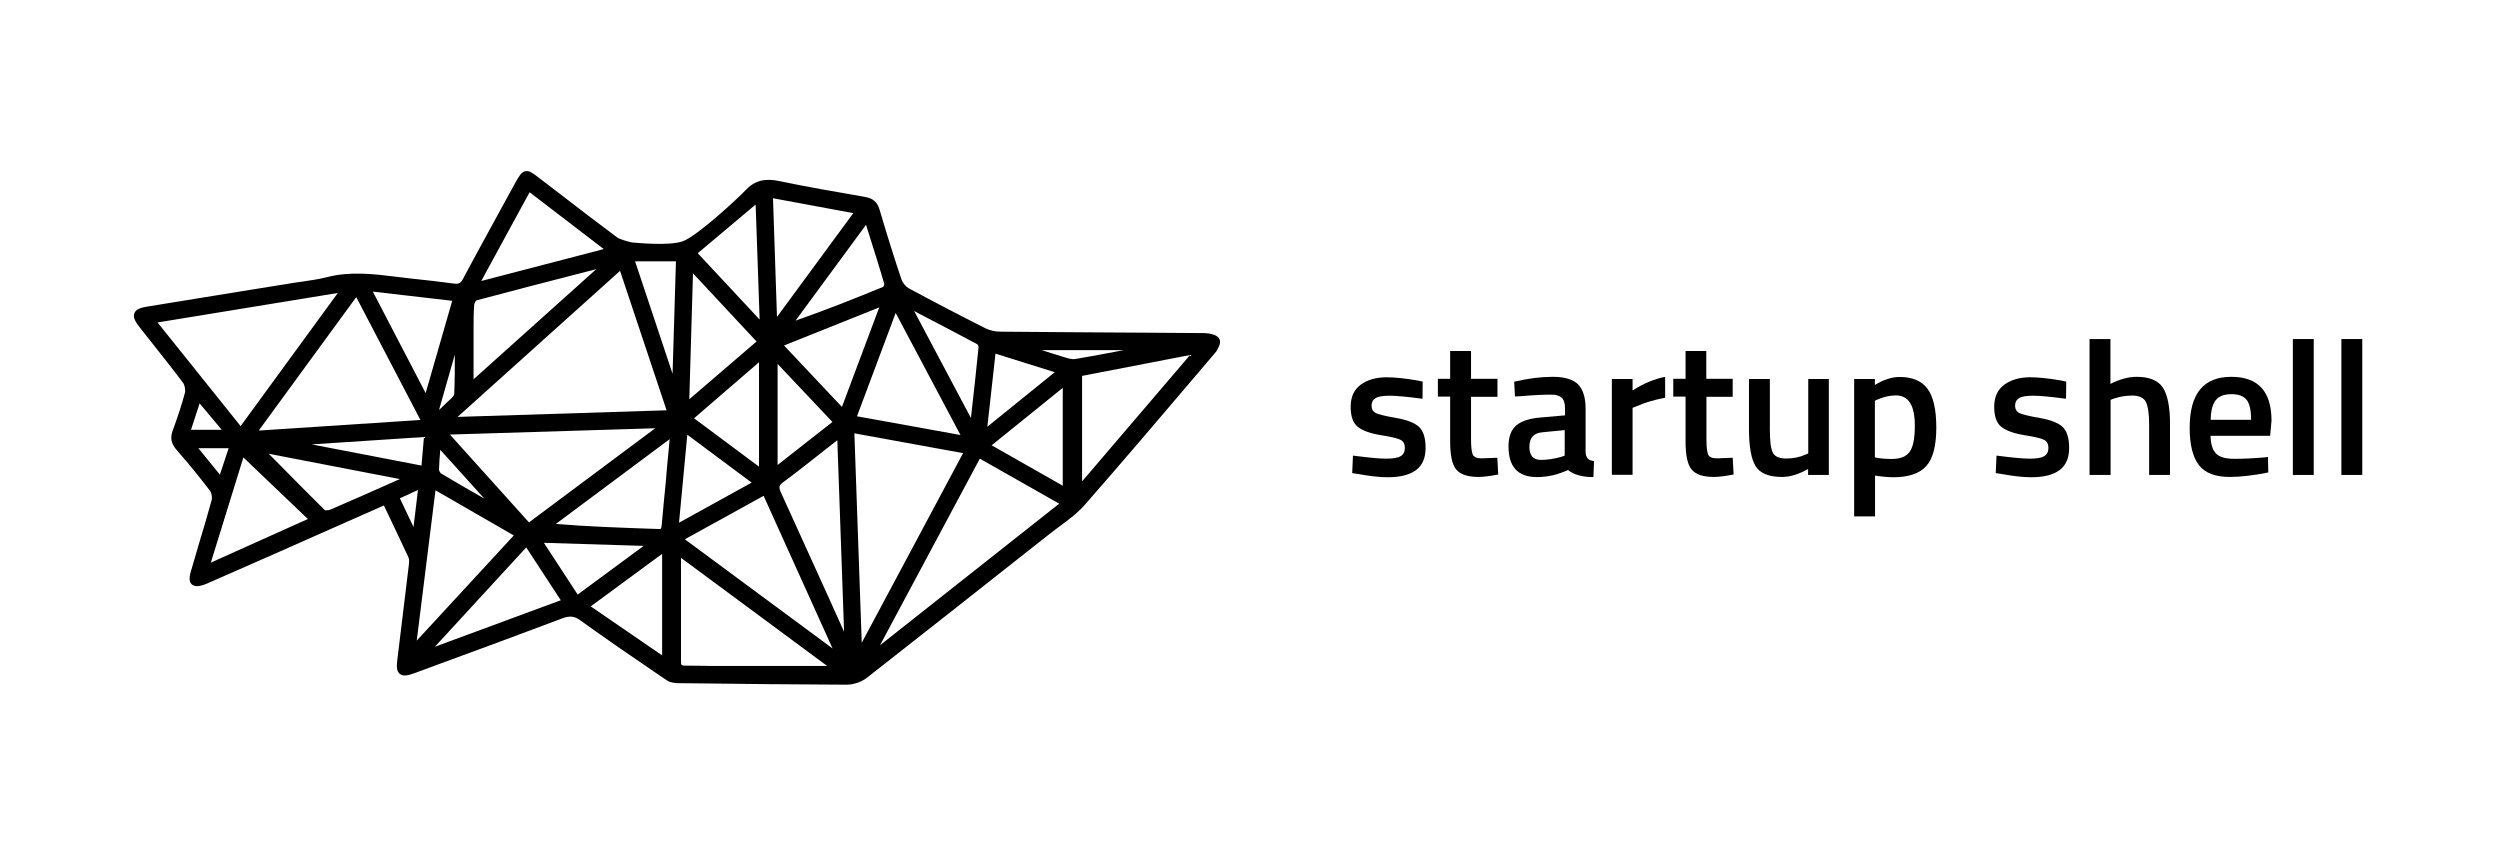 <?xml version="1.0" encoding="utf-8"?>
<!-- Generator: Adobe Illustrator 21.1.0, SVG Export Plug-In . SVG Version: 6.00 Build 0)  -->
<svg version="1.1" xmlns="http://www.w3.org/2000/svg" xmlns:xlink="http://www.w3.org/1999/xlink" x="0px" y="0px"
	 viewBox="0 0 1628.1 556.9" style="enable-background:new 0 0 1628.1 556.9;" xml:space="preserve">
<style type="text/css">
	.st0{fill:#D74034;}
	.st1{fill:none;}
	.st2{fill:#FFFFFF;}
</style>
<g id="Full_Logo_-_White_on_Red">
</g>
<g id="Full_Logo_-_Red_on_Transparent">
</g>
<g id="Full_Logo_-_White_on_Black">
</g>
<g id="Full_Logo_-_Black_on_Transparent">
	<g>
		<g>
			<polygon class="st1" points="148.9,291.9 129.2,291.9 143.2,309.1 			"/>
			<polygon class="st1" points="220,190.8 102.6,210 156.7,277.5 			"/>
			<polygon class="st1" points="431.2,360.7 384.7,394.9 431.2,426.8 			"/>
			<polygon class="st1" points="419.2,355.5 354.2,353.5 376.2,387.2 			"/>
			<polygon class="st1" points="342.7,356.5 283.1,421.2 365.2,390.9 			"/>
			<path class="st1" d="M287.2,308.3c9.3,5.5,18.9,11,28.2,16.4l-28.7-31.8c0,0.1,0,0.2,0,0.3c-0.4,4.6-0.8,8.6-0.8,12.6
				C285.9,306.6,286.7,308,287.2,308.3z"/>
			<polygon class="st1" points="426.7,278.9 293,283 344.5,340.1 			"/>
			<path class="st1" d="M285.9,267c1.5-1.3,2.9-2.6,4.2-4c0.6-0.7,1.3-1.3,2-1.9c1.4-1.3,3.6-3.3,3.7-4.4c0.4-8.5,0.4-17.3,0.4-25.8
				L285.9,267z"/>
			<polygon class="st1" points="242.8,189.9 277.3,255.9 294.5,195.8 			"/>
			<polygon class="st1" points="298,271.5 434.1,267.3 403.8,176.4 			"/>
			<polygon class="st1" points="200.5,338 158.5,298 137.3,366.4 			"/>
			<path class="st1" d="M308.4,218.5c0,7.9,0,15.7,0,23.8l0,4.8l79.9-71.7l-7,1.8c-23.3,6-47.4,12.2-71,18.5c-0.5,0.4-1.5,2-1.6,3.1
				c-0.4,5.3-0.4,10.7-0.4,15.9C308.4,215.9,308.4,217.2,308.4,218.5z"/>
			<polygon class="st1" points="775,231.2 704.7,244.8 704.7,313.5 			"/>
			<path class="st1" d="M692.8,232.5c2.7,0.8,5.4,1.7,7.6,1.3c10.5-1.8,21.2-3.8,31.7-5.8h-53.7c4.6,1.5,9,2.9,13.5,4.2L692.8,232.5
				z"/>
			<polygon class="st1" points="313.4,183 393.2,162.3 344.9,125.3 			"/>
			<path class="st1" d="M443.9,433.1c0.1,0.1,0.7,0.5,2.4,0.5c1,0,2.1,0,3.1,0c3,0,6,0,9,0.1c2.9,0,5.7,0.1,8.6,0.1
				c18.5,0,37.1,0,56.4,0l15.3,0l-95.2-70.4l0,13.2c0,17.9,0,36.4,0,54.6C443.5,432.1,443.6,432.8,443.9,433.1z"/>
			<polygon class="st1" points="692.1,252.6 645.8,290.1 692.1,316.3 			"/>
			<path class="st1" d="M636.5,224.1c-12.3-6.6-24.9-13.1-37.1-19.5l-4.1-2.2l37,69.7c1.7-15.2,3.5-30.9,5-46.3
				C637.3,225.4,636.8,224.4,636.5,224.1z"/>
			<polygon class="st1" points="643,277.9 686.8,242.4 648.2,230.3 			"/>
			<polygon class="st1" points="689.8,328 638.1,298.6 573.1,420.2 			"/>
			<path class="st1" d="M211.4,332.3c0.6,0.2,2.5,0.2,3.6-0.3c14.1-6,28.3-12.4,42.1-18.5l3.2-1.4L175,295.5
				c1.1,1.2,2.3,2.3,3.4,3.5C189.7,310.5,200.5,321.5,211.4,332.3z"/>
			<path class="st1" d="M545.2,286.7c-2.6,2-5.1,4.1-7.7,6c-9.4,7.5-18.4,14.5-27.5,21.3c-2.8,2.1-3.1,3.3-1.4,7
				c10.2,22.3,20.4,44.9,30.3,66.9c3.5,7.8,7.1,15.7,10.6,23.5L545.2,286.7z"/>
			<polygon class="st1" points="506.4,302.8 542.1,274.7 506.4,237 			"/>
			<polygon class="st1" points="497.3,322.9 446,351.2 542.2,422.3 			"/>
			<polygon class="st1" points="454.4,164.9 494.7,208.1 492.2,133.2 			"/>
			<polygon class="st1" points="506,206.4 555.7,138.7 503.3,129.1 			"/>
			<polygon class="st1" points="510.6,225 548.3,265 572.6,200.2 			"/>
			<polygon class="st1" points="627.2,295.1 556.4,282.2 561.2,418.6 			"/>
			<polygon class="st1" points="144.4,279.9 130.1,262.7 124.5,279.9 			"/>
			<path class="st1" d="M565.6,151.5c-0.5-1.7-1.1-3.4-1.6-5.1l-45.9,62.4c20.1-7,39.3-14.7,57.2-22.1c0.3-0.4,0.7-1.4,0.7-1.8
				C572.7,174,569.3,163,565.6,151.5z"/>
			<polygon class="st1" points="558.1,271.1 625.4,283.3 583.3,203.8 			"/>
			<polygon class="st1" points="272.2,319.1 260.4,324.5 269.2,343.2 			"/>
			<polygon class="st1" points="334.6,348.7 283.6,319.4 271.4,417.2 			"/>
			<polygon class="st1" points="168.5,280.4 273.7,273.4 232,193.4 			"/>
			<polygon class="st1" points="276.1,284.6 202.9,289.4 274.5,303.3 			"/>
			<polygon class="st1" points="494.3,235.9 451.9,272.3 494.3,303.8 			"/>
			<polygon class="st1" points="489.5,314.3 447.6,283.1 442.3,340.4 			"/>
			<polygon class="st1" points="413.6,170.2 438,243.4 440.2,170.2 			"/>
			<polygon class="st1" points="448.9,260 492.7,222.4 451.3,178.1 			"/>
			<path class="st1" d="M361.9,341.2c20.5,1.7,40.9,2.4,60.7,3.1l6.1,0.2c1.8,0.1,2,0.1,2.2-3.2c0.4-4.8,0.9-9.5,1.3-14.3
				c0.4-4.1,0.8-8.2,1.2-12.2c0.7-7.6,1.3-15.2,2-23.2l0.5-5.6L361.9,341.2z"/>
			<path d="M794.2,221c-0.8-1.9-2.9-3.1-6.8-3.8c-1.8-0.3-3.6-0.3-5.4-0.3c-0.6,0-1.1,0-1.7,0l-28.7-0.2
				c-32.7-0.2-66.6-0.4-99.9-0.7c-3.7,0-7.1-0.8-9.7-2.1c-17.1-8.6-34-17.4-50.1-26.1c-2-1.1-4-3.5-4.8-5.7
				c-4.4-13.2-8.9-27.2-14.3-45.6c-1.5-4.9-4.2-7.3-9.3-8.2l-1.5-0.3c-18-3.1-36.5-6.3-54.6-10.1c-9.5-2-16.1-0.2-22,6.1
				c-4.4,4.7-31.1,29.6-40.7,33.1c-9.2,3.3-31.4,0.9-33.1,0.8c-2.8-0.6-7.9-2-9.7-3.3c-12.7-9.4-25.4-19.2-37.6-28.6
				c-4.4-3.4-8.8-6.8-13.2-10.1c-4.3-3.3-6.4-4.9-9-4.4c-2.6,0.6-4,3-6.7,7.9c-2.4,4.4-4.8,8.8-7.3,13.3
				c-8.7,16-17.8,32.4-26.5,48.8c-1.5,2.9-2.8,3.6-5.8,3.2c-9.4-1.3-18.9-2.3-28.2-3.3l-1.6-0.2c-2.8-0.3-5.6-0.7-8.4-1
				c-14.5-1.8-29.5-3.6-44.7,0.3c-5.4,1.4-11.2,2.2-16.7,3c-2.6,0.4-5.3,0.7-7.9,1.2l-23.7,3.8c-22.6,3.7-45.9,7.4-68.9,11.2
				c-3.4,0.6-7.1,1.4-8.2,4.3c-1,2.6,0.5,5.4,3.4,9.1c2.7,3.5,5.5,7,8.3,10.5c6.6,8.4,13.5,17,20,25.7c1.1,1.5,1.7,4.7,1.2,6.6
				c-1.9,7.1-4.4,14.9-7.9,24.4c-1.8,4.8-1.1,8.6,2.5,12.7c8.2,9.4,15.3,18.1,21.8,26.7c1,1.3,1.5,4.3,1,6.1
				c-2.5,9.2-5.3,18.5-8,27.5c-1.7,5.8-3.5,11.8-5.2,17.8l-0.1,0.2c-0.8,2.9-2,7,0.3,9.2c1.9,1.8,5.2,1.6,10.1-0.5
				c16-7,32.3-14.2,48-21.1c5.1-2.3,10.2-4.5,15.3-6.8c12.7-5.6,25.3-11.2,38.2-16.9l13.6-6l3.2,6.7c4.4,9.3,8.6,18,12.7,26.9
				c0.5,1,0.6,2.4,0.5,3.8c-2.4,20.3-5,41.5-7.6,62.7c-0.5,4.1-0.8,7.7,1.6,9.6c2.3,1.9,5.8,0.8,9.8-0.6l15.7-5.8
				c26.4-9.7,53.6-19.7,80.3-29.8c4.8-1.8,7.9-1.5,11.7,1.3c17.4,12.5,35.3,24.8,52.7,36.6l3.7,2.5c2.1,1.4,4.9,1.7,6.9,1.8l9.7,0.1
				c32.9,0.4,66.9,0.8,100.4,0.9c0,0,0,0,0,0c4.6,0,9.9-1.8,13.5-4.7c36.3-28.4,73-57.4,108.6-85.5l10.3-8.1c2.1-1.7,4.4-3.3,6.6-5
				c5.7-4.2,11.6-8.6,16.3-14c23.4-26.7,46.9-54.3,69.5-80.9c5.3-6.3,10.6-12.5,16-18.8C792.3,228.1,795.6,224.1,794.2,221z
				 M313.4,183l31.5-57.8l48.3,37L313.4,183z M310.3,195.6c23.6-6.3,47.7-12.5,71-18.5l7-1.8L308.4,247l0-4.8c0-8,0-15.9,0-23.8
				c0-1.3,0-2.6,0-3.9c0-5.2,0-10.6,0.4-15.9C308.8,197.7,309.8,196,310.3,195.6z M775,231.2l-70.3,82.3v-68.7L775,231.2z
				 M678.3,228H732c-10.4,2-21.1,4-31.7,5.8c-2.2,0.4-4.9-0.5-7.6-1.3l-1-0.3C687.4,230.9,682.9,229.5,678.3,228z M595.3,202.5
				l4.1,2.2c12.2,6.4,24.8,12.9,37.1,19.5c0.3,0.3,0.8,1.3,0.8,1.7c-1.5,15.4-3.3,31.1-5,46.3L595.3,202.5z M689.8,328l-116.7,92.2
				l65-121.5L689.8,328z M643,277.9l5.3-47.6l38.6,12.1L643,277.9z M692.1,252.6v63.7l-46.3-26.3L692.1,252.6z M443.5,376.5l0-13.2
				l95.2,70.4l-15.3,0c-19.4,0-37.9,0-56.4,0c-2.9,0-5.7,0-8.6-0.1c-2.9,0-6-0.1-9-0.1c-1,0-2.1,0-3.1,0c-1.7,0-2.2-0.3-2.4-0.5
				c-0.3-0.3-0.4-1-0.4-2C443.5,412.9,443.5,394.4,443.5,376.5z M431.2,360.7v66.1l-46.5-31.9L431.2,360.7z M419.2,355.5l-43,31.7
				l-22-33.7L419.2,355.5z M342.7,356.5l22.5,34.4l-82,30.3L342.7,356.5z M148.9,291.9l-5.7,17.2l-14-17.2H148.9z M200.5,338
				l-63.2,28.4l21.2-68.5L200.5,338z M220,190.8l-63.3,86.7L102.6,210L220,190.8z M242.8,189.9l51.7,6l-17.3,60.1L242.8,189.9z
				 M298,271.5l105.8-95.1l30.3,90.8L298,271.5z M426.7,278.9l-82.2,61.3L293,283L426.7,278.9z M295.8,256.7
				c-0.1,1.1-2.2,3.1-3.7,4.4c-0.7,0.6-1.4,1.3-2,1.9c-1.3,1.4-2.8,2.7-4.2,4l10.3-36.1C296.2,239.4,296.2,248.1,295.8,256.7z
				 M285.9,305.8c0.1-4,0.4-7.9,0.8-12.6c0-0.1,0-0.2,0-0.3l28.7,31.8c-9.3-5.3-18.9-10.8-28.2-16.4
				C286.7,308,285.9,306.6,285.9,305.8z M175,295.5l85.4,16.5l-3.2,1.4c-13.8,6.1-28,12.5-42.1,18.5c-1.1,0.5-3,0.5-3.6,0.3
				c-10.9-10.8-21.7-21.7-33.1-33.3C177.2,297.8,176.1,296.6,175,295.5z M276.1,284.6l-1.6,18.6l-71.5-13.8L276.1,284.6z
				 M168.5,280.4l63.5-86.9l41.8,80L168.5,280.4z M272.2,319.1l-2.9,24.1l-8.9-18.7L272.2,319.1z M334.6,348.7l-63.2,68.5l12.2-97.9
				L334.6,348.7z M413.6,170.2h26.6l-2.2,73.2L413.6,170.2z M433.5,314.8c-0.4,4.1-0.8,8.2-1.2,12.2c-0.5,4.8-0.9,9.5-1.3,14.3
				c-0.3,3.3-0.5,3.3-2.2,3.2l-6.1-0.2c-19.8-0.7-40.2-1.4-60.7-3.1l74.1-55.2l-0.5,5.6C434.8,299.7,434.1,307.3,433.5,314.8z
				 M489.5,314.3l-47.3,26.1l5.4-57.3L489.5,314.3z M448.9,260l2.4-82l41.4,44.4L448.9,260z M494.3,235.9v68l-42.3-31.5L494.3,235.9
				z M454.4,164.9l37.7-31.7l2.6,74.9L454.4,164.9z M506,206.4l-2.6-77.3l52.3,9.7L506,206.4z M510.6,225l62-24.8L548.3,265
				L510.6,225z M506.4,302.8V237l35.7,37.8L506.4,302.8z M508.7,321c-1.7-3.7-1.5-4.9,1.4-7c9.2-6.8,18.1-13.9,27.5-21.3
				c2.5-2,5.1-4,7.7-6l4.4,124.7c-3.5-7.8-7.1-15.7-10.6-23.5C529.1,366,518.8,343.3,508.7,321z M497.3,322.9l44.9,99.4L446,351.2
				L497.3,322.9z M627.2,295.1l-66,123.5l-4.8-136.4L627.2,295.1z M558.1,271.1l25.2-67.3l42.2,79.5L558.1,271.1z M518.1,208.8
				l45.9-62.4c0.5,1.7,1.1,3.4,1.6,5.1c3.6,11.5,7.1,22.4,10.3,33.5c0,0.4-0.4,1.4-0.7,1.8C557.4,194.1,538.2,201.8,518.1,208.8z
				 M144.4,279.9h-20l5.6-17.2L144.4,279.9z"/>
		</g>
		<g>
			<path d="M926.4,259.7c-9.8-1.3-17-2-21.4-2c-4.4,0-7.5,0.5-9.2,1.6c-1.7,1-2.6,2.7-2.6,4.9s0.9,3.8,2.8,4.8
				c1.9,0.9,6.3,2,13.2,3.2c7,1.2,11.9,3.1,14.8,5.7c2.9,2.6,4.4,7.2,4.4,13.8c0,6.6-2.1,11.4-6.3,14.5c-4.2,3.1-10.4,4.6-18.4,4.6
				c-5.1,0-11.5-0.7-19.2-2.1l-3.9-0.6l0.5-11.4c10,1.3,17.2,2,21.6,2c4.4,0,7.6-0.5,9.4-1.6c1.9-1.1,2.8-2.9,2.8-5.4
				s-0.9-4.2-2.7-5.2c-1.8-1-6.1-2-12.9-3.1c-6.8-1.1-11.8-2.9-14.9-5.3c-3.2-2.4-4.8-6.8-4.8-13.2c0-6.4,2.2-11.2,6.6-14.4
				c4.4-3.2,10-4.8,16.8-4.8c5.3,0,11.9,0.7,19.6,2l3.9,0.8L926.4,259.7z"/>
			<path d="M975.2,258.4H958v27.5c0,5.1,0.4,8.5,1.1,10.1c0.8,1.7,2.7,2.5,5.8,2.5l10.2-0.4l0.6,10.9c-5.6,1.1-9.8,1.6-12.8,1.6
				c-7.1,0-11.9-1.6-14.6-4.9s-3.9-9.4-3.9-18.4v-29h-8v-11.6h8v-18.1H958v18.1h17.2V258.4z"/>
			<path d="M1032.6,266v28.5c0.1,1.8,0.6,3.2,1.4,4.1s2.2,1.4,4.1,1.7l-0.4,10.4c-7.2,0-12.7-1.5-16.6-4.6
				c-6.7,3.1-13.4,4.6-20.1,4.6c-12.4,0-18.6-6.6-18.6-19.9c0-6.3,1.7-10.9,5.1-13.8c3.4-2.8,8.6-4.5,15.6-5.1l16.1-1.4V266
				c0-3.3-0.7-5.7-2.2-7c-1.5-1.3-3.6-2-6.4-2c-5.3,0-12,0.3-20,1l-4,0.2l-0.5-9.6c9.1-2.2,17.4-3.2,25.1-3.2s13.1,1.6,16.5,4.9
				C1030.9,253.6,1032.6,258.9,1032.6,266z M1004.6,281.5c-5.8,0.5-8.6,3.6-8.6,9.4s2.5,8.6,7.6,8.6c4.2,0,8.6-0.7,13.2-2l2.2-0.8
				v-16.6L1004.6,281.5z"/>
			<path d="M1049.7,309.3v-62.5h13.5v7.5c7.1-4.6,14.2-7.5,21.2-8.9V259c-7.2,1.4-13.3,3.2-18.4,5.5l-2.8,1.1v43.6H1049.7z"/>
			<path d="M1128.5,258.4h-17.2v27.5c0,5.1,0.4,8.5,1.1,10.1c0.8,1.7,2.7,2.5,5.8,2.5l10.2-0.4l0.6,10.9c-5.6,1.1-9.8,1.6-12.8,1.6
				c-7.1,0-11.9-1.6-14.6-4.9s-3.9-9.4-3.9-18.4v-29h-8v-11.6h8v-18.1h13.5v18.1h17.2V258.4z"/>
			<path d="M1177.5,246.8h13.5v62.5h-13.5v-3.9c-6.1,3.5-11.7,5.2-16.9,5.2c-8.6,0-14.3-2.3-17.2-6.9c-2.9-4.6-4.4-12.7-4.4-24.3
				v-32.6h13.6v32.8c0,7.5,0.6,12.5,1.9,15.1c1.2,2.6,4.2,3.9,8.8,3.9c4.5,0,8.6-0.8,12.4-2.5l1.9-0.8V246.8z"/>
			<path d="M1207.5,336.2v-89.4h13.5v3.9c5.8-3.5,11.1-5.2,16.1-5.2c8.2,0,14.3,2.5,18.1,7.6c3.8,5,5.8,13.5,5.8,25.4
				s-2.2,20.2-6.6,25.1c-4.4,4.8-11.5,7.2-21.4,7.2c-3.4,0-7.4-0.4-11.9-1.1v26.6H1207.5z M1234.7,257.5c-3.9,0-7.8,0.9-11.8,2.6
				l-1.9,0.9v36.9c3.3,0.7,7,1,11,1c5.7,0,9.6-1.6,11.8-4.9c2.2-3.2,3.2-8.8,3.2-16.6C1247.1,264.2,1243,257.5,1234.7,257.5z"/>
			<path d="M1345.5,259.7c-9.8-1.3-17-2-21.4-2c-4.4,0-7.5,0.5-9.2,1.6c-1.7,1-2.6,2.7-2.6,4.9s0.9,3.8,2.8,4.8
				c1.9,0.9,6.3,2,13.2,3.2c7,1.2,11.9,3.1,14.8,5.7c2.9,2.6,4.4,7.2,4.4,13.8c0,6.6-2.1,11.4-6.3,14.5c-4.2,3.1-10.4,4.6-18.4,4.6
				c-5.1,0-11.5-0.7-19.2-2.1l-3.9-0.6l0.5-11.4c10,1.3,17.2,2,21.6,2c4.4,0,7.6-0.5,9.4-1.6c1.9-1.1,2.8-2.9,2.8-5.4
				s-0.9-4.2-2.7-5.2c-1.8-1-6.1-2-12.9-3.1c-6.8-1.1-11.8-2.9-14.9-5.3c-3.2-2.4-4.8-6.8-4.8-13.2c0-6.4,2.2-11.2,6.6-14.4
				c4.4-3.2,10-4.8,16.8-4.8c5.3,0,11.9,0.7,19.6,2l3.9,0.8L1345.5,259.7z"/>
			<path d="M1374.4,309.3h-13.6v-88.5h13.6V250c6.2-3.1,11.9-4.6,17.1-4.6c8.3,0,14,2.4,17.1,7.1c3,4.7,4.6,12.5,4.6,23.3v33.5
				h-13.6v-33.1c0-6.8-0.7-11.5-2.1-14.4c-1.4-2.8-4.4-4.2-9-4.2c-4,0-8,0.7-12,2l-2,0.8V309.3z"/>
			<path d="M1473.5,298l3.5-0.4l0.2,10.1c-9.5,1.9-17.9,2.9-25.2,2.9c-9.2,0-15.9-2.5-19.9-7.6c-4-5.1-6.1-13.2-6.1-24.4
				c0-22.2,9-33.2,27.1-33.2c17.5,0,26.2,9.5,26.2,28.6l-0.9,9.8h-38.8c0.1,5.2,1.2,9,3.4,11.4c2.2,2.4,6.2,3.6,12.1,3.6
				C1461.1,298.8,1467.2,298.5,1473.5,298z M1466,273.3c0-6.2-1-10.5-2.9-12.9c-2-2.5-5.3-3.7-9.9-3.7c-4.7,0-8.1,1.3-10.2,3.9
				c-2.1,2.6-3.2,6.8-3.3,12.8H1466z"/>
			<path d="M1493.2,309.3v-88.5h13.6v88.5H1493.2z"/>
			<path d="M1524.8,309.3v-88.5h13.6v88.5H1524.8z"/>
		</g>
	</g>
</g>
<g id="Pictorial_-_White_on_Red">
</g>
<g id="Pictorial_-_White_on_Transparent">
</g>
<g id="Pictorial_-_Red_on_Transparent">
</g>
<g id="Pictorial_-_Black_on_Transparent">
</g>
<g id="Pictorial_-_White_on_Black">
</g>
</svg>
